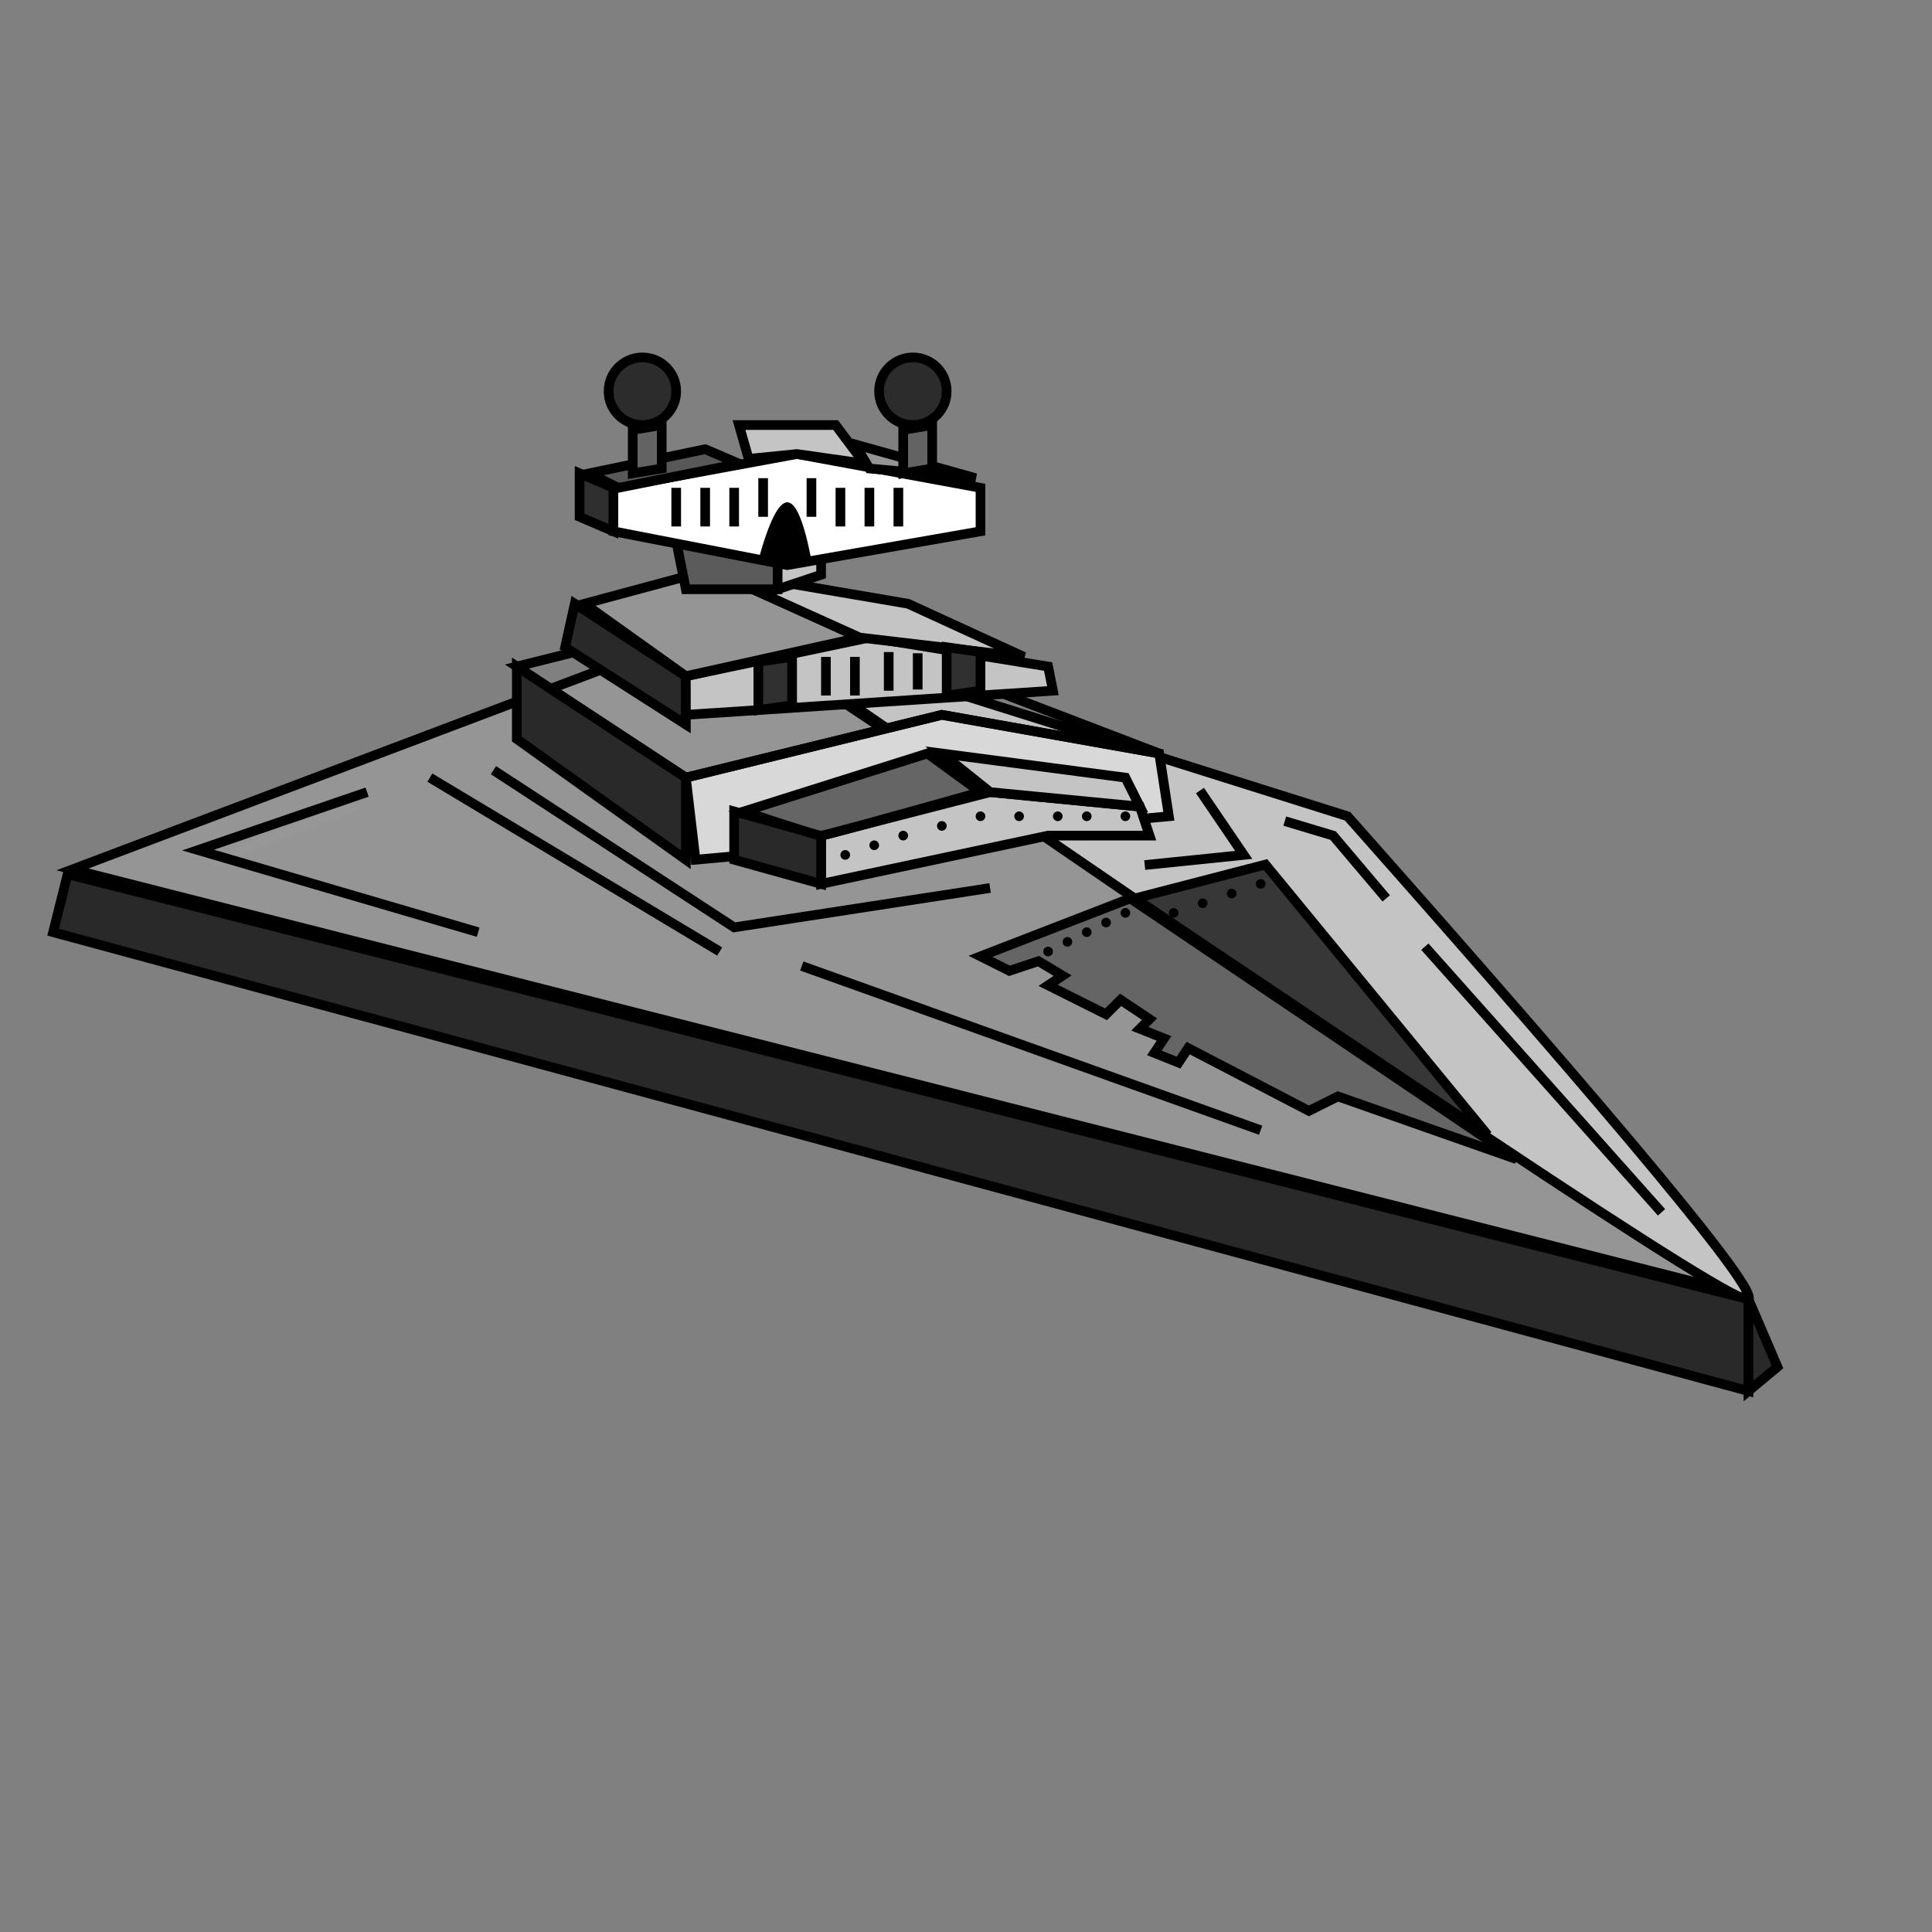 <?xml version="1.0" encoding="UTF-8"?>
<svg width="200px" height="200px" viewBox="0 0 200 200" version="1.1" xmlns="http://www.w3.org/2000/svg" xmlns:xlink="http://www.w3.org/1999/xlink">
    <rect x="0" y="0" width="200" height="200" fill="#808080" stroke="none"/>
    <!-- Generator: Sketch 56.3 (81716) - https://sketch.com -->
    <title>dreadnought</title>
    <desc>Created with Sketch.</desc>
    <g id="dreadnought" stroke="none" stroke-width="1" fill="none" fill-rule="evenodd">
        <polygon id="v" stroke="#000000" fill="#959595" points="7.5 90 178.5 133.5 75 64.5"></polygon>
        <path d="M181,134.5 C182,133.5 168.167,116.833 139.5,84.5 L76,64.5 C145,112.167 180,135.5 181,134.5 Z" id="Path-95" stroke="#000000" fill="#C4C4C4"></path>
        <polygon id="Path-96" stroke="#000000" fill="#292929" points="7 90.5 5.5 96.5 181 144 181 134.5"></polygon>
        <polygon id="Path-97" stroke="#000000" fill="#292929" points="181 134.5 184 141.5 181 144"></polygon>
        <polygon id="Path-98" stroke="#000000" fill="#656565" points="117 93 101.5 99 104.5 100.5 107.5 99.5 110 101 108.5 102 114.5 105 116 103.5 119 105.5 118 106.5 120.5 107.5 119.5 109 122 110 123 108.5 135.5 115 138.5 113.5 157 120"></polygon>
        <path d="M116.5,95 C116.776,95 117,94.776 117,94.5 C117,94.224 116.776,94 116.5,94 C116.224,94 116,94.224 116,94.5 C116,94.776 116.224,95 116.5,95 Z" id="Oval" fill="#000000"></path>
        <path d="M114.5,96 C114.776,96 115,95.776 115,95.5 C115,95.224 114.776,95 114.5,95 C114.224,95 114,95.224 114,95.5 C114,95.776 114.224,96 114.5,96 Z" id="Oval" fill="#000000"></path>
        <path d="M112.5,97 C112.776,97 113,96.776 113,96.5 C113,96.224 112.776,96 112.5,96 C112.224,96 112,96.224 112,96.5 C112,96.776 112.224,97 112.5,97 Z" id="Oval" fill="#000000"></path>
        <path d="M110.5,98 C110.776,98 111,97.776 111,97.5 C111,97.224 110.776,97 110.5,97 C110.224,97 110,97.224 110,97.5 C110,97.776 110.224,98 110.5,98 Z" id="Oval" fill="#000000"></path>
        <path d="M108.5,99 C108.776,99 109,98.776 109,98.5 C109,98.224 108.776,98 108.5,98 C108.224,98 108,98.224 108,98.5 C108,98.776 108.224,99 108.5,99 Z" id="Oval" fill="#000000"></path>
        <polygon id="Path-102" stroke="#000000" fill="#D8D8D8" points="71 80.5 72 89 121 84.5 120 78 97.5 74"></polygon>
        <polygon id="Path-94" stroke="#000000" fill="#C4C4C4" points="119 86.5 118 83.5 102.5 82 85 86.5 85 91.5 108.5 86.5"></polygon>
        <path d="M85,86.5 L76,84 L76,89 C82,90.667 85,91.5 85,91.5 C85,91.5 85,89.833 85,86.5 Z" id="Path-99" stroke="#000000" fill="#292929"></path>
        <path d="M101.5,82 L96,78 L77,84 C82,85.667 84.667,86.5 85,86.5 C85.333,86.5 90.833,85 101.5,82 Z" id="Path-100" stroke="#000000" fill="#656565"></path>
        <polygon id="Path-101" stroke="#000000" fill="#C4C4C4" points="97.5 78 116.5 80.5 118 83.5 102.5 82"></polygon>
        <polygon id="Path-103" stroke="#000000" fill="#292929" points="71 80.5 53.5 69 53.5 76.5 71 89"></polygon>
        <polygon id="Path-104" stroke="#000000" points="53.5 69 79.5 62.5 120 78 97.5 74 71 80.5"></polygon>
        <polygon id="Path-105" stroke="#000000" fill="#292929" points="59.5 62.5 71 70 71 75 58.5 67"></polygon>
        <polygon id="Path-106" stroke="#000000" fill="#C4C4C4" points="71 70 71 74 109 71.5 108.5 69 90 66"></polygon>
        <polygon id="Path-107" stroke="#000000" fill="#959595" points="60.5 62.5 73.5 59 89 66 71 70"></polygon>
        <polygon id="Path-108" stroke="#000000" fill="#C4C4C4" points="89 66 106 68 94 62.5 73.5 59"></polygon>
        <polygon id="Path-109" stroke="#000000" fill="#5B5B5B" points="70 56 71 61 80.5 61 80.5 57.5"></polygon>
        <polygon id="Path-110" stroke="#000000" fill="#C4C4C4" points="80.5 58.5 80.5 61 85 59.5 85 57.5"></polygon>
        <polygon id="Path-111" stroke="#000000" fill="#FFFFFF" points="81.5 58.5 63.5 55 63.5 50.5 82.5 47 101.5 50.5 101.5 55"></polygon>
        <path d="M89.5,48 C87.5,45.333 86.5,44 86.5,44 C86.5,44 83.167,44 76.5,44 L77.5,47.5 L82.5,47 L89.5,48 Z" id="Path-112" stroke="#000000" fill="#C4C4C4"></path>
        <polygon id="Path-113" stroke="#000000" fill="#2F2F2F" points="63.5 55 60 53.5 60 49 63.5 50.5"></polygon>
        <path d="M85.5,68.5 L85.5,71.5" id="Line" stroke="#000000" stroke-linecap="square"></path>
        <path d="M88.5,68.5 L88.5,71.5" id="Line-2" stroke="#000000" stroke-linecap="square"></path>
        <path d="M70,51 L70,54" id="Line-2" stroke="#000000" stroke-linecap="square"></path>
        <path d="M73,51 L73,54" id="Line-2" stroke="#000000" stroke-linecap="square"></path>
        <path d="M76,51 L76,54" id="Line-2" stroke="#000000" stroke-linecap="square"></path>
        <path d="M79,50 L79,53" id="Line-2" stroke="#000000" stroke-linecap="square"></path>
        <path d="M84,50 L84,53" id="Line-2" stroke="#000000" stroke-linecap="square"></path>
        <path d="M87,51 L87,54" id="Line-2" stroke="#000000" stroke-linecap="square"></path>
        <path d="M90,51 L90,54" id="Line-2" stroke="#000000" stroke-linecap="square"></path>
        <path d="M93,51 L93,54" id="Line-2" stroke="#000000" stroke-linecap="square"></path>
        <path d="M92,68 L92,71" id="Line-3" stroke="#000000" stroke-linecap="square"></path>
        <path d="M95,68.125 L95,70.875" id="Line-4" stroke="#000000" stroke-linecap="square"></path>
        <polygon id="Path-114" stroke="#000000" fill="#585858" points="61 49 73 46.5 76.5 48 64 50.5"></polygon>
        <polygon id="Path-115" stroke="#000000" fill="#959595" points="88.5 46 101 49.5 90 48.5"></polygon>
        <polygon id="Path-116" stroke="#000000" fill="#636363" points="65.5 44.5 65.5 49 68.5 48.5 68.5 44"></polygon>
        <circle id="Oval" stroke="#000000" fill="#2C2C2C" cx="66.5" cy="40.5" r="3.5"></circle>
        <polygon id="Path-116" stroke="#000000" fill="#636363" points="93.5 44.5 93.5 49 96.5 48.5 96.5 44"></polygon>
        <circle id="Oval" stroke="#000000" fill="#2C2C2C" cx="94.5" cy="40.5" r="3.5"></circle>
        <path d="M87.5,89 C87.776,89 88,88.776 88,88.5 C88,88.224 87.776,88 87.5,88 C87.224,88 87,88.224 87,88.5 C87,88.776 87.224,89 87.5,89 Z" id="Oval" fill="#000000"></path>
        <path d="M90.5,88 C90.776,88 91,87.776 91,87.5 C91,87.224 90.776,87 90.5,87 C90.224,87 90,87.224 90,87.5 C90,87.776 90.224,88 90.5,88 Z" id="Oval" fill="#000000"></path>
        <path d="M93.5,87 C93.776,87 94,86.776 94,86.5 C94,86.224 93.776,86 93.5,86 C93.224,86 93,86.224 93,86.5 C93,86.776 93.224,87 93.5,87 Z" id="Oval" fill="#000000"></path>
        <path d="M97.5,86 C97.776,86 98,85.776 98,85.5 C98,85.224 97.776,85 97.5,85 C97.224,85 97,85.224 97,85.5 C97,85.776 97.224,86 97.5,86 Z" id="Oval" fill="#000000"></path>
        <path d="M101.5,85 C101.776,85 102,84.776 102,84.5 C102,84.224 101.776,84 101.5,84 C101.224,84 101,84.224 101,84.5 C101,84.776 101.224,85 101.5,85 Z" id="Oval" fill="#000000"></path>
        <path d="M105.5,85 C105.776,85 106,84.776 106,84.5 C106,84.224 105.776,84 105.5,84 C105.224,84 105,84.224 105,84.5 C105,84.776 105.224,85 105.5,85 Z" id="Oval" fill="#000000"></path>
        <path d="M109.5,85 C109.776,85 110,84.776 110,84.5 C110,84.224 109.776,84 109.5,84 C109.224,84 109,84.224 109,84.5 C109,84.776 109.224,85 109.5,85 Z" id="Oval" fill="#000000"></path>
        <path d="M112.5,85 C112.776,85 113,84.776 113,84.5 C113,84.224 112.776,84 112.5,84 C112.224,84 112,84.224 112,84.5 C112,84.776 112.224,85 112.5,85 Z" id="Oval" fill="#000000"></path>
        <path d="M116.5,85 C116.776,85 117,84.776 117,84.5 C117,84.224 116.776,84 116.5,84 C116.224,84 116,84.224 116,84.5 C116,84.776 116.224,85 116.5,85 Z" id="Oval" fill="#000000"></path>
        <polygon id="Path-117" stroke="#000000" fill="#303030" points="82 68 82 73 78.5 73.5 78.5 68.5"></polygon>
        <polygon id="Path-117" stroke="#000000" fill="#303030" points="101.5 67.5 101.5 71.5 98 72 98 67"></polygon>
        <path d="M78.5,58 C79.602,54 80.602,52 81.5,52 C82.398,52 83.231,54 84,58 L81.5,58.5 L78.5,58 Z" id="Path-118" fill="#000000"></path>
        <polyline id="Line-8" stroke="#000000" stroke-linecap="square" points="51.5 80 76 96 102 92"></polyline>
        <polyline id="Line-9" stroke="#000000" stroke-linecap="square" points="124.5 82.25 128.75 88.5 119 89.5"></polyline>
        <path d="M36.5,83.5 L22.5,89" id="Line-5" stroke="#979797" stroke-linecap="square"></path>
        <polyline id="Path-119" stroke="#000000" points="38 82 20.5 88 49.5 96.5"></polyline>
        <polyline id="Path-120" stroke="#000000" points="133 85 138 86.5 143.5 93"></polyline>
        <polygon id="Path-121" stroke="#000000" fill="#373737" points="117.5 93 131 89.5 154 117.5"></polygon>
        <path d="M121.5,95 C121.776,95 122,94.776 122,94.5 C122,94.224 121.776,94 121.5,94 C121.224,94 121,94.224 121,94.5 C121,94.776 121.224,95 121.5,95 Z" id="Oval" fill="#000000"></path>
        <path d="M130.5,92 C130.776,92 131,91.776 131,91.5 C131,91.224 130.776,91 130.5,91 C130.224,91 130,91.224 130,91.5 C130,91.776 130.224,92 130.5,92 Z" id="Oval" fill="#000000"></path>
        <path d="M127.5,93 C127.776,93 128,92.776 128,92.5 C128,92.224 127.776,92 127.5,92 C127.224,92 127,92.224 127,92.5 C127,92.776 127.224,93 127.5,93 Z" id="Oval" fill="#000000"></path>
        <path d="M124.5,94 C124.776,94 125,93.776 125,93.5 C125,93.224 124.776,93 124.5,93 C124.224,93 124,93.224 124,93.5 C124,93.776 124.224,94 124.5,94 Z" id="Oval" fill="#000000"></path>
        <path d="M83,100 C83,100 98.833,105.667 130.5,117" id="Path-122" stroke="#000000"></path>
        <path d="M44.5,80.5 L74.5,98.5" id="Path-123" stroke="#000000"></path>
        <path d="M172,125.5 L147.5,98" id="Path-124" stroke="#000000"></path>
    </g>
</svg>